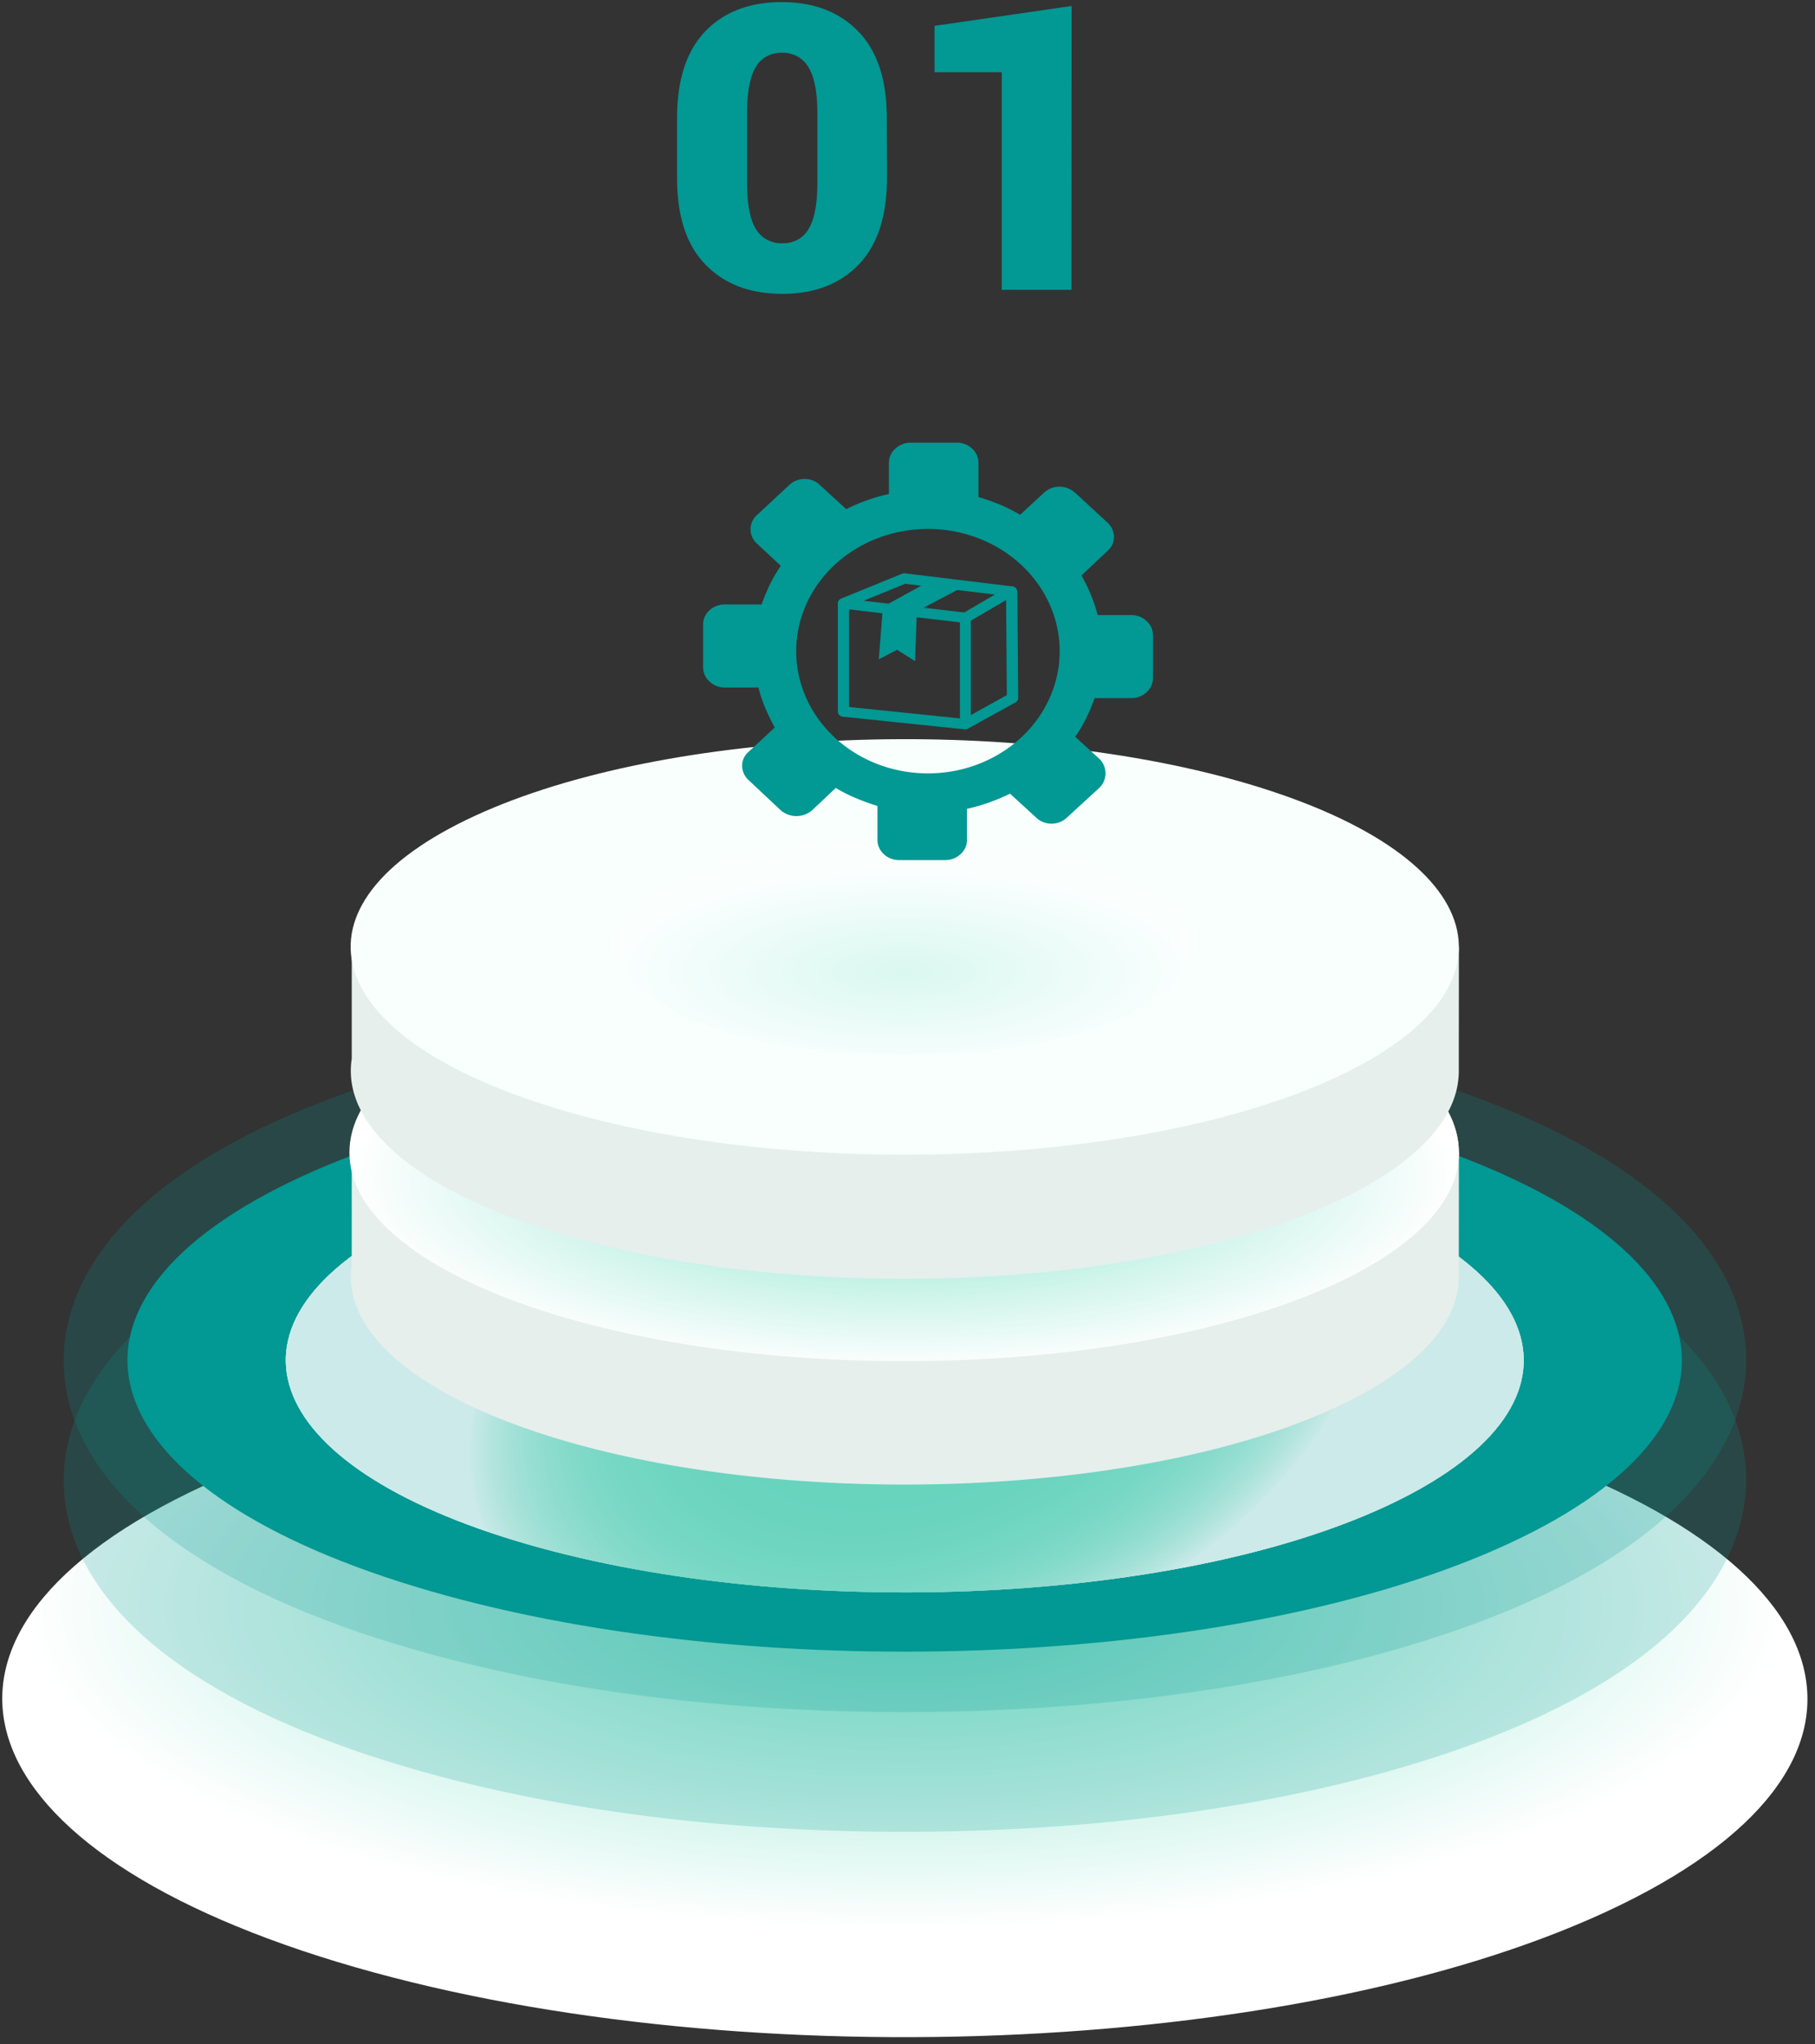 <svg width="222" height="250" fill="none" xmlns="http://www.w3.org/2000/svg"><rect width="100%" height="100%" fill="#333333" stroke="none"/><path style="mix-blend-mode:multiply" d="M180.142 175.6c47.405 14.382 54.691 40.442 16.33 58.196-38.361 17.754-107.887 20.502-155.272 6.121-47.384-14.382-54.687-40.447-16.318-58.208 38.37-17.761 107.875-20.494 155.26-6.109Z" fill="url(#a)"/><path d="M110.608 209.383c-22.786 0-44.285-2.872-62.15-8.3-25.129-7.629-39.554-19.409-40.617-33.174-.524-6.779 2.097-19.767 25.514-30.607 19.172-8.877 47.38-13.966 77.388-13.966 22.787 0 44.286 2.868 62.17 8.296 25.13 7.629 39.555 19.412 40.618 33.178.524 6.775-2.097 19.763-25.514 30.603-19.192 8.877-47.401 13.97-77.409 13.97Z" fill="#029894" style="mix-blend-mode:multiply" opacity=".2"/><path d="M170.484 138.669c40.794 12.383 47.086 34.818 14.049 50.112-33.038 15.294-92.89 17.653-133.703 5.27-40.815-12.384-47.087-34.822-14.05-50.116 33.038-15.294 92.906-17.65 133.704-5.266Z" fill="#029894" style="mix-blend-mode:multiply"/><g style="mix-blend-mode:multiply"><path d="M158.307 144.304c32.493 9.862 37.502 27.716 11.191 39.915-26.312 12.199-73.983 14.058-106.476 4.192-32.494-9.866-37.503-27.716-11.191-39.911 26.31-12.195 73.982-14.059 106.476-4.196Z" fill="url(#b)"/><path d="M158.307 144.304c32.493 9.862 37.502 27.716 11.191 39.915-26.312 12.199-73.983 14.058-106.476 4.192-32.494-9.866-37.503-27.716-11.191-39.911 26.31-12.195 73.982-14.059 106.476-4.196Z" fill="url(#c)"/><path d="M158.307 144.304c32.493 9.862 37.502 27.716 11.191 39.915-26.312 12.199-73.983 14.058-106.476 4.192-32.494-9.866-37.503-27.716-11.191-39.911 26.31-12.195 73.982-14.059 106.476-4.196Z" fill="url(#d)"/></g><path d="M110.608 224.026c-22.786 0-44.285-2.868-62.15-8.299-25.129-7.626-39.554-19.409-40.617-33.175-.524-6.779 2.097-19.767 25.514-30.607 19.172-8.877 47.38-13.966 77.388-13.966 22.787 0 44.286 2.868 62.17 8.3 25.13 7.626 39.555 19.409 40.618 33.174.524 6.775-2.097 19.767-25.514 30.607-19.192 8.873-47.401 13.966-77.409 13.966Z" fill="#029894" style="mix-blend-mode:multiply" opacity=".2"/><path d="M178.444 140.951h-13.423a73.77 73.77 0 0 0-11.703-4.546c-29.091-8.831-71.77-7.149-95.326 3.753-.572.266-1.112.535-1.635.808H43.023v13.674c-1.226 7.899 7.36 15.894 24.987 21.253 29.092 8.83 71.77 7.148 95.326-3.754 10.173-4.711 15.104-10.37 15.096-15.99l.012-15.198Z" fill="#E6EFEC"/><path d="M153.319 121.207c29.087 8.831 33.573 24.829 10.017 35.731-23.555 10.901-66.238 12.587-95.326 3.757-29.088-8.831-33.573-24.829-10.017-35.735 23.555-10.905 66.234-12.584 95.326-3.753Z" fill="#F8FFFD"/><path style="mix-blend-mode:multiply" d="M110.592 166.461c37.474 0 67.853-11.421 67.853-25.51 0-14.089-30.379-25.51-67.853-25.51-37.475 0-67.854 11.421-67.854 25.51 0 14.089 30.38 25.51 67.854 25.51Z" fill="url(#e)"/><path d="M178.444 115.807h-13.423a73.7 73.7 0 0 0-11.703-4.562c-29.091-8.831-71.77-7.152-95.326 3.753a38.4 38.4 0 0 0-1.635.809H43.023v13.669c-1.226 7.899 7.36 15.894 24.987 21.253 29.092 8.83 71.77 7.148 95.326-3.757 10.173-4.708 15.104-10.367 15.096-15.987l.012-15.178Z" fill="#E6EFEC"/><path d="M153.319 96.059c29.087 8.83 33.573 24.829 10.017 35.734-23.555 10.906-66.238 12.588-95.326 3.757-29.088-8.83-33.573-24.829-10.017-35.734 23.555-10.906 66.234-12.584 95.326-3.757Z" fill="#F8FFFD"/><path style="mix-blend-mode:multiply" opacity=".25" d="M110.59 129.022c19.409 0 35.144-5.917 35.144-13.216 0-7.298-15.735-13.215-35.144-13.215s-35.143 5.917-35.143 13.215c0 7.299 15.734 13.216 35.143 13.216Z" fill="url(#f)"/><path d="M108.49 21.746c0 4.684-1.156 8.221-3.467 10.613-2.312 2.392-5.423 3.584-9.335 3.576-3.95 0-7.085-1.195-9.404-3.584-2.32-2.39-3.476-5.927-3.468-10.613v-7.283c0-4.686 1.148-8.224 3.443-10.613 2.295-2.39 5.415-3.584 9.36-3.584 3.93 0 7.055 1.2 9.375 3.6 2.32 2.4 3.48 5.932 3.48 10.597l.016 7.291Zm-8.513-7.837c0-2.652-.37-4.557-1.112-5.717a3.438 3.438 0 0 0-1.346-1.298 3.716 3.716 0 0 0-1.868-.442 3.66 3.66 0 0 0-1.866.438 3.383 3.383 0 0 0-1.335 1.302c-.715 1.16-1.073 3.066-1.076 5.716v8.338c0 2.698.364 4.622 1.092 5.774.315.544.785.995 1.357 1.3a3.701 3.701 0 0 0 1.881.429c.65.02 1.292-.13 1.855-.436a3.376 3.376 0 0 0 1.33-1.293c.728-1.152 1.09-3.076 1.088-5.774V13.91ZM131.052 35.442h-8.521V8.834h-8.222v-5.67L131.073.735l-.021 34.707ZM131.494 60.271a2.67 2.67 0 0 0-.871-.555 2.83 2.83 0 0 0-2.072 0 2.68 2.68 0 0 0-.871.555l-2.904 2.687a19.476 19.476 0 0 0-2.467-1.246 27.087 27.087 0 0 0-2.632-.93V56.63a2.242 2.242 0 0 0-.191-.96 2.4 2.4 0 0 0-.587-.809 2.608 2.608 0 0 0-.873-.545 2.755 2.755 0 0 0-1.034-.177h-5.591a2.782 2.782 0 0 0-1.018.184 2.627 2.627 0 0 0-.861.538 2.377 2.377 0 0 0-.599.807 2.227 2.227 0 0 0-.198.962v3.783c-.923.203-1.829.465-2.713.784a21.84 21.84 0 0 0-2.502 1.072l-3.218-2.944a2.484 2.484 0 0 0-.844-.559 2.649 2.649 0 0 0-1.018-.189 2.83 2.83 0 0 0-1.035.194 2.666 2.666 0 0 0-.871.554l-3.912 3.641c-.256.23-.46.504-.6.808a2.305 2.305 0 0 0 0 1.922c.14.304.344.579.6.808l2.895 2.695c-.508.73-.956 1.495-1.342 2.288a22.95 22.95 0 0 0-1.003 2.433h-4.476a2.76 2.76 0 0 0-1.034.177 2.6 2.6 0 0 0-.873.545 2.39 2.39 0 0 0-.588.81 2.24 2.24 0 0 0-.19.96v5.185a2.27 2.27 0 0 0 .198.946c.134.3.331.57.58.798.246.24.542.428.87.556.328.127.681.19 1.037.183h4.078c.219.856.501 1.697.846 2.517.337.81.723 1.603 1.154 2.375l-3.182 2.952a2.312 2.312 0 0 0-.602.784c-.139.297-.208.619-.204.943 0 .33.071.657.21.96.138.304.34.58.596.809l3.925 3.683a2.915 2.915 0 0 0 1.907.698c.708 0 1.39-.25 1.907-.698l2.905-2.74a19.45 19.45 0 0 0 2.466 1.245c.858.363 1.737.682 2.632.955v4.132a2.3 2.3 0 0 0 .197.957c.134.304.331.58.582.812.25.232.547.415.875.539.327.124.678.186 1.031.183h5.591c.349.003.696-.06 1.019-.184.323-.124.616-.307.861-.538a2.39 2.39 0 0 0 .599-.807c.137-.305.204-.632.197-.962v-3.783c.923-.2 1.829-.46 2.713-.776.874-.313 1.729-.671 2.56-1.072l3.182 2.92c.244.236.536.424.86.552a2.775 2.775 0 0 0 2.05 0c.324-.128.616-.316.859-.553l3.97-3.641a2.49 2.49 0 0 0 .752-1.769 2.49 2.49 0 0 0-.752-1.769l-2.954-2.695c.508-.73.957-1.495 1.343-2.288a22.75 22.75 0 0 0 1.029-2.441h4.454c.354.003.705-.059 1.032-.183.327-.124.625-.307.875-.54.25-.231.448-.507.581-.811.134-.304.201-.63.198-.957v-5.186a2.277 2.277 0 0 0-.199-.946 2.424 2.424 0 0 0-.58-.799 2.583 2.583 0 0 0-.87-.555 2.739 2.739 0 0 0-1.037-.184h-4.078a20.175 20.175 0 0 0-.837-2.49 18.128 18.128 0 0 0-1.154-2.347l3.173-2.985c.258-.22.463-.486.602-.784.139-.298.208-.62.204-.944 0-.33-.071-.656-.209-.96a2.475 2.475 0 0 0-.597-.809l-3.925-3.629h-.027ZM117.081 72.16l-4.108 2.164 4.977.577 3.746-2.193-4.615-.548Zm-4.959 3.322-.197 5.369-2.202-1.383-2.238 1.167.448-5.63-4.078-.486V86.46l13.558 1.399V76.112l-5.273-.623-.018-.008Zm-3.419-1.66 3.983-2.193-1.969-.237-5.08 2.076 3.066.361v-.008Zm10.048 2.109v11.522l4.4-2.442-.09-11.626-4.323 2.529.013.017Zm-.278 13.141a.72.72 0 0 1-.402.12h-.103l-14.851-1.54a.704.704 0 0 1-.453-.199.609.609 0 0 1-.183-.432V73.795a.594.594 0 0 1 .106-.351.665.665 0 0 1 .297-.238l7.457-3.04a.738.738 0 0 1 .358-.05l12.899 1.57c.101-.01.204 0 .301.027a.78.78 0 0 1 .265.133c.078.06.142.135.189.218a.663.663 0 0 1 .082.27l.103 13a.59.59 0 0 1-.08.327.653.653 0 0 1-.251.242l-5.734 3.164v.004Zm-4.972-24.386c3.187 0 6.302.877 8.952 2.52 2.65 1.642 4.715 3.977 5.934 6.708a13.942 13.942 0 0 1 .917 8.636c-.621 2.9-2.156 5.564-4.409 7.654-2.254 2.09-5.125 3.514-8.251 4.091-3.125.577-6.365.28-9.31-.85-2.944-1.132-5.46-3.048-7.231-5.506-1.77-2.458-2.716-5.348-2.716-8.305 0-3.964 1.698-7.766 4.72-10.57 3.022-2.803 7.12-4.378 11.394-4.378Z" fill="#029894"/><defs><radialGradient id="a" cx="0" cy="0" r="1" gradientUnits="userSpaceOnUse" gradientTransform="matrix(107.502 0 0 39.472 110.665 196.358)"><stop stop-color="#80E3C8"/><stop offset="1" stop-color="#fff"/></radialGradient><radialGradient id="b" cx="0" cy="0" r="1" gradientUnits="userSpaceOnUse" gradientTransform="matrix(53.758 -19.959 13.026 35.083 112.742 166.444)"><stop stop-color="#80E3C8"/><stop offset=".43" stop-color="#82E3C9"/><stop offset=".58" stop-color="#89E5CC"/><stop offset=".69" stop-color="#94E8D1"/><stop offset=".78" stop-color="#A5EBD8"/><stop offset=".86" stop-color="#BBF0E2"/><stop offset=".93" stop-color="#D7F6ED"/><stop offset=".99" stop-color="#F6FDFB"/><stop offset="1" stop-color="#fff"/></radialGradient><radialGradient id="c" cx="0" cy="0" r="1" gradientUnits="userSpaceOnUse" gradientTransform="matrix(53.758 -19.959 13.026 35.083 112.742 166.444)"><stop stop-color="#80E3C8"/><stop offset=".43" stop-color="#82E3C9"/><stop offset=".58" stop-color="#89E5CC"/><stop offset=".69" stop-color="#94E8D1"/><stop offset=".78" stop-color="#A5EBD8"/><stop offset=".86" stop-color="#BBF0E2"/><stop offset=".93" stop-color="#D7F6ED"/><stop offset=".99" stop-color="#F6FDFB"/><stop offset="1" stop-color="#fff"/></radialGradient><radialGradient id="d" cx="0" cy="0" r="1" gradientUnits="userSpaceOnUse" gradientTransform="matrix(53.758 -19.959 13.026 35.083 112.742 166.444)"><stop stop-color="#80E3C8"/><stop offset=".43" stop-color="#82E3C9"/><stop offset=".58" stop-color="#89E5CC"/><stop offset=".69" stop-color="#94E8D1"/><stop offset=".78" stop-color="#A5EBD8"/><stop offset=".86" stop-color="#BBF0E2"/><stop offset=".93" stop-color="#D7F6ED"/><stop offset=".99" stop-color="#F6FDFB"/><stop offset="1" stop-color="#fff"/></radialGradient><radialGradient id="e" cx="0" cy="0" r="1" gradientUnits="userSpaceOnUse" gradientTransform="matrix(67.645 0 0 23.564 110.592 143.965)"><stop stop-color="#80E3C8"/><stop offset="1" stop-color="#fff"/></radialGradient><radialGradient id="f" cx="0" cy="0" r="1" gradientUnits="userSpaceOnUse" gradientTransform="matrix(35.037 0 0 12.205 110.59 118.786)"><stop stop-color="#80E3C8"/><stop offset="1" stop-color="#fff"/></radialGradient></defs></svg>